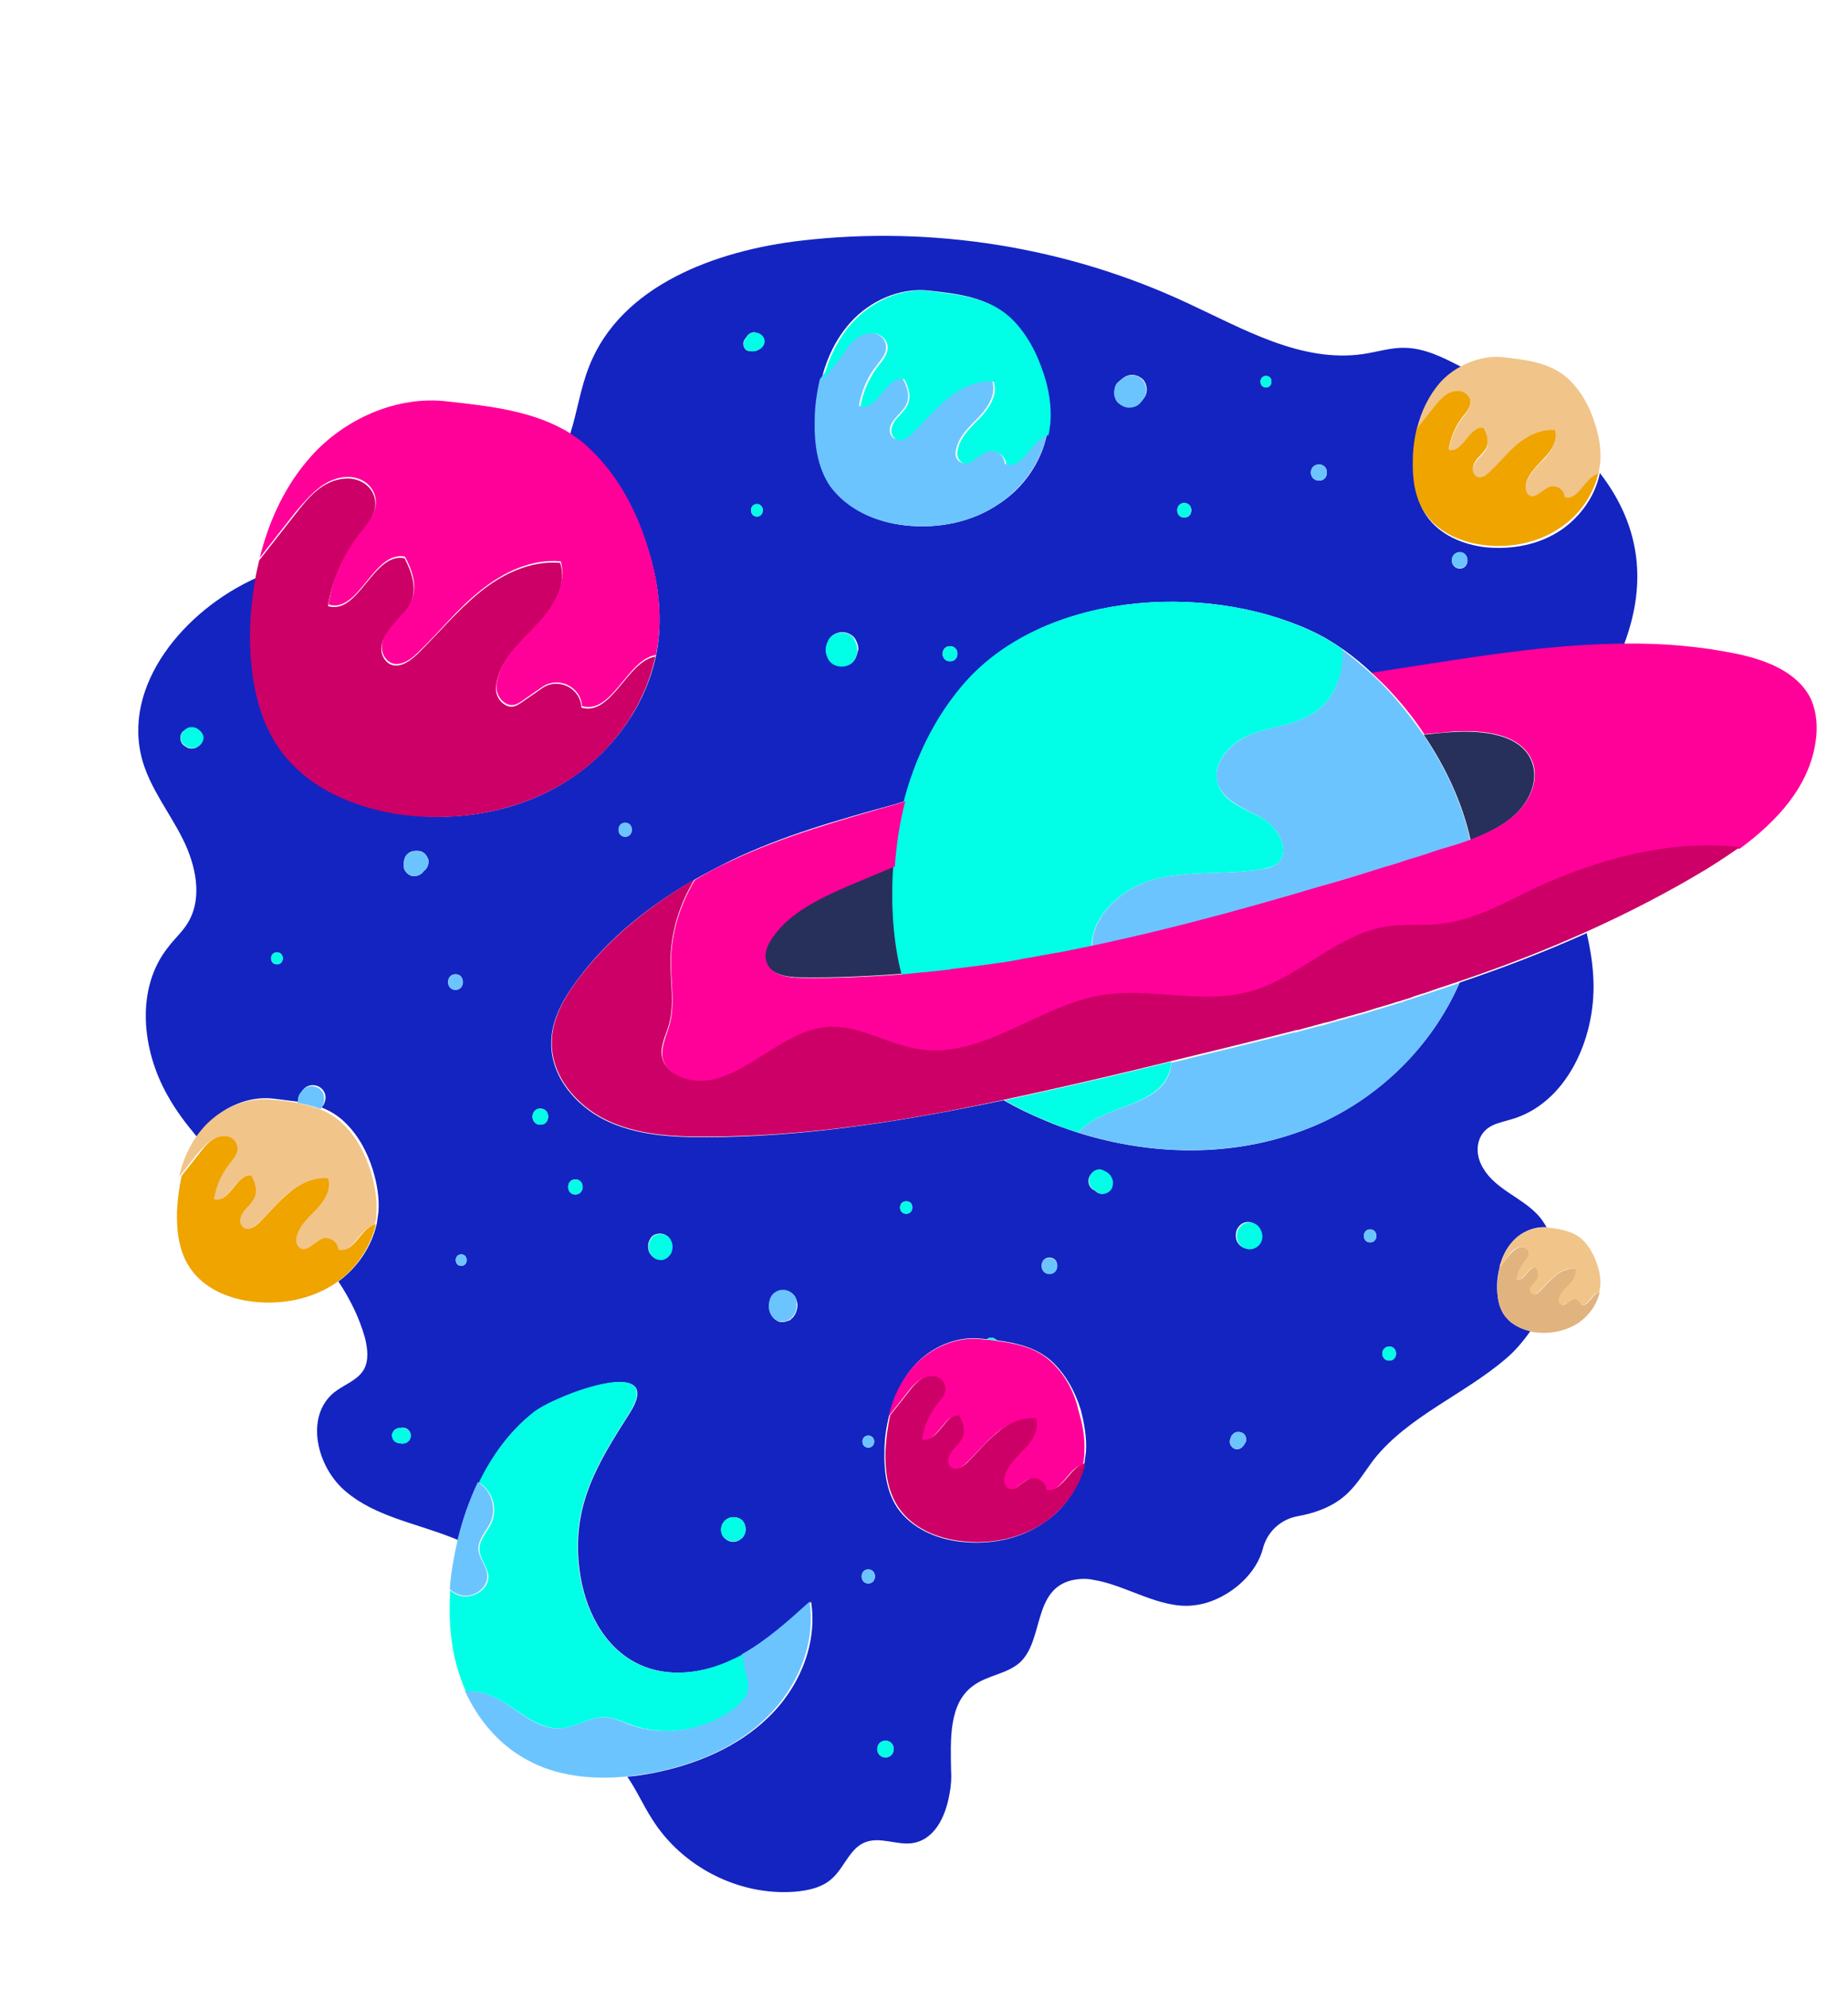 <svg version="1.1" id="Layer_1" xmlns="http://www.w3.org/2000/svg" x="0" y="0" viewBox="-302 90 355 382" xml:space="preserve"><style>.st0{fill:#27305a}.st2{fill:#00ffe6}.st3{fill:#6cc4ff}.st4{fill:#f09}.st5{fill:#c06}.st7{fill:#f1c489}.st8{fill:#efa400}</style><g id="XMLID_107_"><path id="XMLID_100_" class="st0" d="M-11 246.5c2.7-2.5 4.5-6.3 3.4-9.8-1.8-5.7-9.5-6.5-15.5-6.1-1.8.1-3.6.3-5.4.5 4.2 6.2 7.4 13 9 20.2 3.1-1.2 6.1-2.6 8.5-4.8z"/><path id="XMLID_99_" class="st0" d="M-37.1 256.8z"/><path id="XMLID_98_" class="st0" d="M-98.6 272.9c17-3.2 33.8-7.8 50.5-12.8-14.6 4.3-29.2 8.4-44 11.5-2.2.5-4.4.9-6.5 1.3z"/><path id="XMLID_97_" class="st0" d="M-106.3 274.3c-.8.1-1.6.3-2.4.4.8-.2 1.6-.3 2.4-.4z"/><path id="XMLID_96_" class="st0" d="M-32.6 255.4c-.8.3-1.6.5-2.5.8.9-.3 1.7-.5 2.5-.8z"/><path id="XMLID_95_" class="st0" d="M-112.9 275.3c-.5.1-1 .1-1.5.2.5-.1 1-.1 1.5-.2z"/><path id="XMLID_94_" class="st0" d="M-99.3 273c-1.6.3-3.3.6-4.9.9 1.6-.2 3.2-.5 4.9-.9z"/><path id="XMLID_93_" class="st0" d="M-130.3 256.3c-3.1 1.3-6.2 2.5-9.3 3.9-5.3 2.3-10.7 4.9-14 9.5-1.1 1.5-1.9 3.4-1.3 5.1.9 2.4 4.1 2.9 6.7 2.9 6.5.1 13-.2 19.5-.7-1.2-4.6-1.8-9.4-1.8-14.2 0-2.1 0-4.3.2-6.5z"/><path id="XMLID_166_" d="M-49.5 306.2c-14.3 6.1-30.6 6-45.5 1.3-2.1-.7-4.2-1.4-6.2-2.3-2.7-1.1-5.4-2.4-8-3.9-19 4-38.2 7.1-57.6 7.1-6.4 0-13-.4-18.8-3.2s-10.6-8.5-10.5-14.9c0-4.6 2.5-8.8 5.3-12.5 5.9-7.8 13.6-13.9 22.1-18.8 2.3-1.3 4.6-2.5 7-3.7 10.2-4.9 20.9-7.9 31.8-10.9.5-.2 1.1-.3 1.6-.5 2.1-8.1 5.7-15.8 11.2-22.2 15.1-17.9 46.3-20.1 66.9-10.6 2.2 1 4.2 2.2 6.2 3.6s3.8 2.9 5.6 4.6c3.9-.6 7.8-1.2 11.6-1.8 12.2-1.9 24.5-3.7 36.8-3.8 1.9-5.1 2.9-10.3 2.4-15.8-.6-6.4-3.2-12.1-7.1-17.1v.2c-.9 4.3-3.7 8.2-7.3 10.7-4.2 2.9-9.5 3.9-14.6 3.4-4.4-.5-8.9-2.4-11.4-6.1-2-2.9-2.4-6.6-2.4-10.1 0-2.1.3-4.3.8-6.4.8-3.3 2.2-6.4 4.5-8.9 1.1-1.2 2.4-2.3 3.9-3.1-.1-.1-.3-.1-.4-.2-3.3-1.7-6.7-3.4-10.4-3.5-2.8-.1-5.4.8-8.2 1.2-11.8 1.7-22.9-4.8-33.7-9.8-23.1-10.8-49-14.9-74.1-12-16.5 1.9-34.7 8.6-40.8 24.1-1.7 4.2-2.3 8.8-3.7 13.1 1.3.8 2.5 1.7 3.6 2.8 5.5 5 9.1 11.9 11.3 19 1.7 5.3 2.6 10.9 2.2 16.4-.1 1.5-.3 3-.6 4.4-2 9.4-8 17.8-15.9 23.2-9.2 6.3-20.8 8.6-31.8 7.3-9.7-1.1-19.5-5.2-24.9-13.3-4.3-6.3-5.3-14.3-5.2-22 .1-3.4.4-6.8 1-10.2-13.8 6.2-26 20.7-21.8 35.2 1.6 5.4 5.2 9.9 7.7 14.9s3.9 11.3 1 16.1c-1 1.7-2.6 3.1-3.8 4.7-6.3 7.9-5.1 19.7-.1 28.5 1.6 2.9 3.6 5.5 5.7 8 .5-.8 1.1-1.5 1.7-2.2 3.2-3.6 8.2-5.8 13-5.2l4.8.6c-.1-.5 0-1.1.3-1.6.2-.3.4-.6.7-.9.8-.9 2.3-.9 3.2-.2 1 .8 1.2 2 .6 3.2-.1.2-.3.4-.4.6 1.5.6 2.9 1.4 4.2 2.6 2.7 2.5 4.5 5.8 5.6 9.3.8 2.6 1.3 5.4 1.1 8.1-.1.7-.2 1.5-.3 2.2-1 4.5-3.7 8.5-7.4 11.2 2.2 3.3 4 6.9 5.1 10.8.5 2 .8 4.3-.2 6.1-1.2 2.1-3.8 2.9-5.7 4.4-5.7 4.6-3.4 14.4 2.3 19.1 5.6 4.7 13.2 6 20.1 8.7.5.2 1.1.4 1.6.7v-.1c.9-3.8 2.2-7.6 3.9-11.1 2.5-5.2 5.9-10 10.5-13.5 4.2-3.3 25.7-11.3 18.3.3-6.2 9.7-11.1 17.7-9.6 29.8.9 7.5 4.6 15.1 11.4 18.3 5.7 2.7 12.5 1.8 18.1-.9.7-.3 1.4-.7 2-1 4.8-2.7 8.9-6.4 13-10.1 1.3 8.1-2.3 16.6-8.3 22.3-5.9 5.7-13.9 9-22 10.6-1.6.3-3.3.6-5 .7 1.8 2.6 3.1 5.6 4.8 8.2 5.7 9.1 16.6 14.7 27.3 13.9 2.6-.2 5.4-.8 7.3-2.6 2.3-2.1 3.4-5.8 6.3-6.9 2.8-1.1 5.9.5 8.8.2 4.4-.5 6.6-4.9 7.4-9.5.3-1.5.4-3.1.3-4.5-.1-5.9-.5-12.9 4.3-16.3 2.7-2 6.5-2.2 9-4.5 4.5-4.3 2.4-13.8 9.8-15.7 1.4-.3 2.8-.4 4.2-.1 6.1.9 12.9 5.7 19.3 4.9 1.9-.2 3.7-.8 5.4-1.7 3.8-2 6.9-5.4 7.9-9.2.8-3.2 3.4-5.6 6.6-6.2 3.4-.6 6.7-1.8 9.2-4 2.2-1.9 3.7-4.5 5.5-6.9 6.6-8.3 17.2-12.4 25.3-19.3 1.8-1.5 3.4-3.4 4.8-5.4-2-.4-4-1.4-5.1-3.2-1.1-1.6-1.3-3.6-1.3-5.6 0-1.2.2-2.4.5-3.5.4-1.8 1.2-3.5 2.5-4.9 1.6-1.8 4.1-2.9 6.5-2.7-.5-.9-1.1-1.8-1.9-2.6-3.1-3.2-7.8-4.7-10.2-8.6-1.1-1.7-1.5-3.8-.8-5.7 1.1-2.8 3.7-3.1 6-3.8 10.7-3 16.3-15.5 15.9-26.6-.1-3.1-.6-6.2-1.3-9.2-8 3.6-16.1 6.7-24.4 9.5-5.3 12.2-15.6 22.3-27.9 27.5zm27.9-110.1c2 0 2 3.1 0 3.1-2-.1-2-3.1 0-3.1zm-27-16.9c2 0 2 3.1 0 3.1-2.1 0-2.1-3.1 0-3.1zm-10.2-17c1.4 0 1.4 2.2 0 2.2s-1.4-2.2 0-2.2zm-15.7 24.4c1.8 0 1.8 2.8 0 2.8s-1.8-2.8 0-2.8zm-63.2 29.9c-1 1.9-4.2 1.9-5.1 0-.3-.6-.5-1.1-.5-1.8s.2-1.2.5-1.8c.4-.9 1.6-1.5 2.6-1.5s2.2.6 2.6 1.5c.3.6.5 1.1.5 1.8-.2.7-.3 1.2-.6 1.8zm18.2.5c-1.9 0-1.9-2.9 0-2.9s1.9 2.9 0 2.9zm32.4-53.7c.2-.2.4-.3.6-.5.6-.5 1.2-.8 2-.8.7 0 1.4.3 2 .8.5.5.8 1.3.8 2 0 .8-.3 1.4-.8 2-.2.2-.3.4-.5.6-.5.6-1.3.8-2 .8-.8 0-1.5-.3-2-.8s-.8-1.3-.8-2c-.2-.7.1-1.7.7-2.1zm-58.1 7.6c.1-2.7.4-5.4 1-8 1-4.1 2.8-7.9 5.6-11 3.7-4.1 9.4-6.7 15-6.1 5.4.6 11.2 1.2 15.4 5.1 3.1 2.9 5.2 6.8 6.4 10.8.9 3 1.5 6.2 1.3 9.3-.1.8-.2 1.7-.4 2.5-1.1 5.3-4.5 10.2-9.1 13.2-5.2 3.6-11.8 4.9-18.1 4.2-5.5-.6-11.1-3-14.2-7.6-2.4-3.5-3-8.1-2.9-12.4zm-11.4 18.3c-1.5 0-1.5-2.4 0-2.4s1.5 2.4 0 2.4zm-2.6-33.4c.1-.4.2-.7.5-.9.3-.7 1.2-1.3 1.9-1 .1 0 .2.1.4.1 1.2.4 1.6 1.8.7 2.7-.7.7-1.6.9-2.5.7-.7-.1-1.1-.9-1-1.6zm-22.7 92.2c1.7 0 1.7 2.7 0 2.7s-1.7-2.7 0-2.7zm-82.1-14.6s0 .1 0 0c-.5.4-1.2.4-1.7.3-.4-.1-.6-.3-.9-.5-1-.6-1-2.4 0-2.9.2-.2.5-.4.8-.5.4-.1 1.2-.1 1.6.2 0 0 .1 0 .1.1.6.4 1 .9 1 1.7.1.7-.3 1.2-.9 1.6zm15.2 41.8c-1.5 0-1.5-2.3 0-2.3s1.5 2.3 0 2.3zm23.7 92c-.2 0-.4-.1-.5-.1-.6-.1-1-.8-1.1-1.4 0-.6.5-1.3 1.1-1.4.2 0 .4-.1.5-.1 1-.2 2 .4 2 1.5s-1 1.7-2 1.5zm4.5-109.9c-.5.7-1.4 1.1-2.3.9-.5-.1-1-.5-1.3-1-.3-.5-.3-1.1-.2-1.7 0-.2 0-.3.1-.5.1-.7.9-1.4 1.5-1.5.3-.1.7-.1 1-.1 1 0 1.8.7 2 1.6.3.8-.1 1.8-.8 2.3zm6.1 19.8c1.9 0 1.9 3 0 3s-1.9-3 0-3zm1.1 56c-1.4 0-1.4-2.2 0-2.2s1.4 2.2 0 2.2zm15.2-27.1c-2 0-2-3.1 0-3.1s2 3.1 0 3.1zm6.7 13.4c-1.8 0-1.8-2.9 0-2.9 1.9 0 1.9 2.9 0 2.9zm18.2 11.4c-.5.6-1.1 1.1-1.9 1.1-.8 0-1.4-.4-1.9-1.1-.3-.4-.4-1-.4-1.5 0-.7.3-1.3.7-1.8.8-.8 2.3-.8 3.1 0 .4.5.7 1.1.7 1.8.1.6 0 1.1-.3 1.5zm13.4 54.9s-.1 0-.1.1c-.9.5-2 .4-2.8-.4-.8-.7-.8-1.9-.4-2.8l.1-.1c.7-1.3 2.6-1.5 3.7-.5 1 1.1.8 3-.5 3.7zm10.3-42.8c-.1.1-.1.2-.2.2l-.2.2-.2.2c-.1.1-.2.1-.3.1s-.1.1-.2.1-.2 0-.3.1c-.1 0-.2 0-.3.1h-.7c-.1 0-.2 0-.4-.1-.1 0-.1-.1-.2-.1s-.2-.1-.3-.2c-.1 0-.1-.1-.2-.1-.1-.1-.2-.1-.2-.2l-.2-.2c-.6-.7-.8-1.6-.7-2.5.1-.7.3-1.3.8-1.9.5-.5 1.2-.7 1.9-.8.7 0 1.4.3 1.9.8s.7 1.2.8 1.9c0 .8-.2 1.7-.8 2.4zm14.4 22.8c1.5 0 1.5 2.3 0 2.3s-1.5-2.3 0-2.3zm0 28.4c-1.7 0-1.7-2.7 0-2.7s1.7 2.7 0 2.7zm34.8-62.6c2 0 2 3.1 0 3.1-2 .1-2-3.1 0-3.1zm-27.5-10.8c1.6 0 1.5 2.4 0 2.4-1.6 0-1.6-2.4 0-2.4zm-4 106.8c-2.1 0-2.1-3.2 0-3.2s2.1 3.2 0 3.2zm38.5-58.6c-.1.7-.2 1.5-.3 2.2-1 4.6-3.9 8.8-7.9 11.4-4.5 3.1-10.2 4.2-15.7 3.6-4.8-.5-9.6-2.6-12.3-6.5-2.1-3.1-2.6-7.1-2.5-10.8 0-2.3.3-4.6.9-6.9.9-3.5 2.4-6.9 4.8-9.6 3.2-3.6 8.2-5.8 13-5.2.3 0 .7.1 1 .1.2-.2.5-.3.8-.3.5 0 .8.2 1.1.5 3.8.5 7.6 1.4 10.5 4 2.7 2.5 4.5 5.8 5.6 9.3.7 2.7 1.2 5.5 1 8.2zm5-51c-.3 1.3-2.2 1.9-3.2.8-.9-.4-1.4-1.1-1.3-2.2.2-1.1 1.4-2.2 2.6-1.8.1.1.3.1.4.2.9.4 1.4 1 1.5 2 .1.3.1.7 0 1zm25.6 49.2c-.1.2-.2.3-.3.5-.5.7-1.4 1-2.1.4-.6-.5-.7-1.2-.4-1.8.1-.5.5-.9.9-1.1.2-.1.4-.1.7-.1.5.1.9.2 1.2.7.2.4.3 1 0 1.4zm3-39c-.3 1.2-1.5 1.9-2.7 1.7-1.2-.2-2.1-1.2-2.1-2.4 0-.3 0-.6.1-.9v-.1c.4-1.1 1.4-1.9 2.6-1.7 1.2.2 2.1 1.2 2.1 2.4.2.4.1.7 0 1zm21 .5c-1.6 0-1.6-2.5 0-2.5s1.6 2.5 0 2.5zm3.7 22.7c-1.8 0-1.8-2.7 0-2.7 1.7 0 1.7 2.7 0 2.7z" fill="#1424c1"/><path id="XMLID_58_" class="st2" d="M-94.9 307.5l.2-.2c4.9-5.2 15.3-4.7 17.4-11.6.2-.6.3-1.2.3-1.8-1.9.5-3.8.9-5.7 1.4-8.7 2.1-17.5 4.1-26.3 6 2.6 1.5 5.2 2.8 8 3.9 1.9.9 4 1.6 6.1 2.3z"/><path id="XMLID_57_" class="st3" d="M-94.7 307.3l-.2.2c14.8 4.7 31.2 4.7 45.5-1.3 12.2-5.2 22.6-15.3 27.7-27.4l-3.6 1.2c-.4.1-.8.3-1.2.4-.8.3-1.6.5-2.4.8-.5.2-1 .3-1.5.5-.7.2-1.4.4-2.1.7-.5.2-1.1.3-1.6.5-.7.2-1.3.4-2 .6-.6.2-1.1.3-1.7.5s-1.3.4-1.9.6c-.6.2-1.2.3-1.8.5-.6.2-1.2.3-1.8.5-.6.2-1.2.3-1.8.5-.6.2-1.2.3-1.7.5-.7.2-1.3.4-2 .5-.5.1-1 .3-1.5.4-.7.2-1.5.4-2.2.6-.3.1-.6.2-1 .2-7.8 2-15.7 3.9-23.5 5.8 0 .6-.1 1.2-.3 1.8-2.1 6.7-12.5 6.2-17.4 11.4z"/><path id="XMLID_56_" class="st3" d="M-49.6 226.9c-3.6 2.3-8.1 2.6-12 4.1s-7.8 5.6-6.4 9.6c1.2 3.4 5.3 4.7 8.4 6.5 3.2 1.8 5.7 6.5 2.9 8.8-.8.6-1.8.9-2.8 1-6.9 1.2-14.1.2-20.9 2-6 1.6-11.8 6.9-11.8 12.8 14.8-3.1 29.5-7.1 44-11.5.1 0 .3-.1.4-.1 3.5-1.1 7.1-2.1 10.6-3.2.7-.2 1.4-.4 2-.6.8-.3 1.6-.5 2.5-.8 1.5-.5 3-.9 4.5-1.4.1 0 .2-.1.3-.1 1.4-.4 2.7-.8 4.1-1.3 1.4-.4 2.8-.9 4.2-1.4-1.6-7.2-4.8-14-9-20.2-2.3-3.3-4.8-6.5-7.6-9.4-.8-.8-1.6-1.6-2.5-2.4-1.8-1.6-3.6-3.2-5.6-4.6.4 4.8-1.3 9.6-5.3 12.2z"/><path id="XMLID_55_" class="st2" d="M-80.4 258.9c6.8-1.8 14-.8 20.9-2 1-.2 2-.4 2.8-1 2.8-2.3.3-7-2.9-8.8s-7.3-3-8.4-6.5c-1.4-4 2.4-8.1 6.4-9.6s8.5-1.8 12-4.1c4-2.6 5.7-7.4 5.5-12.2-2-1.4-4-2.6-6.2-3.6-20.5-9.5-51.8-7.3-66.9 10.6-5.4 6.4-9.1 14.1-11.2 22.2-1 4.1-1.7 8.3-2 12.5-.2 2.2-.2 4.4-.2 6.6.1 4.8.6 9.6 1.8 14.2 1.4-.1 2.8-.2 4.2-.4.3 0 .7-.1 1-.1 1.2-.1 2.5-.3 3.7-.4.1 0 .3 0 .4-.1 1.6-.2 3.3-.4 4.9-.6.5-.1 1-.1 1.5-.2l4.2-.6c.8-.1 1.6-.3 2.4-.4.7-.1 1.4-.2 2.1-.4 1.6-.3 3.3-.6 4.9-.9.2 0 .5-.1.7-.1 2.2-.4 4.3-.8 6.5-1.3.1-6 5.9-11.2 11.9-12.8z"/><path id="XMLID_54_" class="st4" d="M45.9 224.3c-2.5-5.2-8.5-7.5-14.1-8.7-7.2-1.5-14.5-2.1-21.9-2-12.3.1-24.6 1.9-36.8 3.8-3.8.6-7.7 1.2-11.6 1.8.8.8 1.7 1.6 2.5 2.4 2.8 2.9 5.4 6 7.6 9.4 1.8-.2 3.6-.3 5.4-.5 6-.4 13.6.4 15.5 6.1 1.1 3.5-.7 7.3-3.4 9.8-2.4 2.2-5.4 3.6-8.5 4.8-1.4.5-2.8 1-4.2 1.4-1.4.4-2.7.8-4.1 1.3-.1 0-.2.1-.3.1-1.5.5-3 .9-4.5 1.4-.8.3-1.6.5-2.5.8-.7.2-1.4.4-2 .6-3.5 1.1-7.1 2.2-10.6 3.2-.1 0-.3.1-.4.1-16.7 5-33.5 9.5-50.5 12.8-.2 0-.5.1-.7.1-1.6.3-3.3.6-4.9.9-.7.1-1.4.2-2.1.4-.8.1-1.6.3-2.4.4l-4.2.6c-.5.1-1 .1-1.5.2-1.6.2-3.3.4-4.9.6-.1 0-.3 0-.4.1-1.2.1-2.5.3-3.7.4-.3 0-.7.1-1 .1-1.4.1-2.8.3-4.2.4-6.5.5-13 .8-19.5.7-2.6 0-5.8-.5-6.7-2.9-.7-1.7.2-3.6 1.3-5.1 3.3-4.6 8.8-7.2 14-9.5l9.3-3.9c.3-4.2.9-8.4 2-12.5-.5.2-1.1.3-1.6.5-10.8 3.1-21.6 6.1-31.8 10.9-2.4 1.1-4.7 2.3-7 3.7-2.9 4.8-4.6 10.3-4.6 15.9 0 4 .8 8.2-.3 12-.6 2.1-1.7 4.2-1.3 6.3.5 2 2.3 3.4 4.3 4 9.6 3 17.6-9.2 27.6-9.9 6-.4 11.5 3.4 17.5 4.3 12.2 1.9 22.9-8.4 35.1-10.4 9.3-1.5 19 1.8 28.1-.6 9.6-2.5 16.9-11.1 26.7-12.6 3.4-.5 6.9-.2 10.3-.5 6.5-.7 12.3-4.1 18.2-6.9 12.1-5.8 26.1-9.3 39.1-7.6 7.2-5.3 13.4-12 14.6-20.7.4-2.7.2-5.5-.9-8z"/><path id="XMLID_53_" class="st5" d="M-7 260.5c-5.9 2.8-11.7 6.2-18.2 6.9-3.4.4-6.9 0-10.3.5-9.8 1.5-17.1 10.1-26.7 12.6-9.1 2.4-18.8-.9-28.1.6-12.2 2-22.9 12.3-35.1 10.4-6-.9-11.5-4.7-17.5-4.3-10 .7-18.1 12.9-27.6 9.9-1.9-.6-3.8-2-4.3-4-.5-2.1.7-4.2 1.3-6.3 1.1-3.9.3-8 .3-12 0-5.6 1.7-11.1 4.6-15.9-8.4 4.9-16.1 11-22.1 18.8-2.8 3.7-5.3 7.9-5.3 12.5-.1 6.4 4.7 12.1 10.5 14.9 5.8 2.8 12.4 3.2 18.8 3.2 19.4 0 38.6-3 57.6-7.1 8.8-1.9 17.6-3.9 26.3-6 1.9-.5 3.8-.9 5.7-1.4 7.8-1.9 15.7-3.8 23.5-5.8.3-.1.6-.2 1-.2.7-.2 1.5-.4 2.2-.6.5-.1 1-.3 1.5-.4.7-.2 1.3-.4 2-.5.6-.2 1.2-.3 1.7-.5.6-.2 1.2-.3 1.8-.5.6-.2 1.2-.3 1.8-.5.6-.2 1.2-.3 1.8-.5.6-.2 1.3-.4 1.9-.6.6-.2 1.1-.3 1.7-.5.7-.2 1.3-.4 2-.6.5-.2 1.1-.3 1.6-.5.7-.2 1.4-.4 2.1-.7.5-.2 1-.3 1.5-.5.8-.2 1.6-.5 2.4-.8.4-.1.8-.3 1.2-.4l3.6-1.2c8.3-2.8 16.4-5.9 24.4-9.5 8-3.6 15.8-7.6 23.4-12.2 2.1-1.3 4.2-2.7 6.2-4.1-13.1-1.5-27 2.1-39.2 7.8z"/><path id="XMLID_52_" class="st3" d="M-208.4 392.5c-.1-1.8-1.7-3.3-1.7-5.1 0-1.9 1.5-3.3 2.3-5 .9-1.9.6-4.4-.6-6.1-.5-.7-1.1-1.2-1.8-1.7-1.7 3.6-3 7.3-3.9 11.1v.1c-.7 3.1-1.3 6.3-1.5 9.4.5.4 1 .8 1.7 1 2.4 1 5.7-1 5.5-3.7z"/><path id="XMLID_51_" class="st3" d="M-154.8 419.9c5.9-5.7 9.6-14.2 8.3-22.3-4.1 3.7-8.2 7.4-13 10.1 0 .9.1 1.8.3 2.6.3 1.4.9 2.7.7 4.1-.3 1.5-1.4 2.7-2.7 3.7-5.5 4.3-13.3 5.5-19.9 3.1-1.5-.6-3-1.3-4.7-1.4-2.9-.1-5.5 1.9-8.4 2.1-5.2.5-9-4.6-13.9-6.4-1.5-.6-3.1-.8-4.6-.8 2.5 5.5 6.5 10.3 11.8 13.2 5.7 3.2 12.5 3.9 19 3.3 1.7-.2 3.3-.4 5-.7 8.2-1.6 16.2-4.8 22.1-10.6z"/><path id="XMLID_50_" class="st2" d="M-194 421.9c2.9-.3 5.5-2.3 8.4-2.1 1.6.1 3.1.8 4.7 1.4 6.6 2.4 14.3 1.2 19.9-3.1 1.2-.9 2.4-2.1 2.7-3.7.2-1.4-.4-2.8-.7-4.1-.2-.9-.3-1.7-.3-2.6-.7.4-1.3.7-2 1-5.6 2.7-12.5 3.6-18.1.9-6.8-3.2-10.5-10.9-11.4-18.3-1.5-12.1 3.4-20.1 9.6-29.8 7.4-11.7-14.1-3.6-18.3-.3-4.5 3.6-8 8.3-10.5 13.5.7.4 1.3 1 1.8 1.7 1.2 1.7 1.5 4.1.6 6.1-.8 1.7-2.3 3.1-2.3 5 0 1.8 1.5 3.3 1.7 5.1.2 2.7-3.1 4.6-5.6 3.8-.6-.2-1.2-.5-1.7-1-.3 4.7-.1 9.4 1.1 14 .5 1.8 1.1 3.7 1.9 5.4 1.6-.1 3.2.2 4.6.8 4.8 1.8 8.7 6.8 13.9 6.3z"/><path id="XMLID_49_" class="st5" d="M-248.7 233.3c5.4 8.1 15.3 12.2 24.9 13.3 11 1.2 22.6-1.1 31.8-7.3 8-5.4 13.9-13.9 15.9-23.2-5.4.8-8.4 11.5-14.2 9.8-.2-3.8-4.5-5.9-7.6-3.7l-3.9 2.7c-.9.6-1.8 1.2-3.1.5s-2-2.2-1.8-3.7c.7-5.1 4.8-8.4 8.1-11.9 3-3.2 5.6-7.5 4.2-11.7-5.6-.5-11.1 2.1-15.5 5.7s-8 8-12 11.9c-1.6 1.5-3.9 3-5.7 1.5-1-.9-1.4-2.3-1-3.6 1.5-5.3 9.6-6.4 4.3-16.4-6-1.2-8.8 11-14.7 9.2.8-4.9 2.9-9.6 5.9-13.5 1.7-2.2 3.9-4.6 3-7.5-.7-2.3-3-3.6-5.4-3.5-4.5.2-7.3 3.7-9.8 6.9-2.3 2.9-4.6 5.9-6.9 8.8-.3 1.3-.6 2.5-.8 3.8-.6 3.4-.9 6.8-1 10.2 0 7.4 1.1 15.3 5.3 21.7z"/><path id="XMLID_48_" class="st4" d="M-235.4 181.6c2.4-.1 4.7 1.2 5.4 3.5.9 2.9-1.3 5.3-3 7.5-3.1 3.9-5.1 8.6-5.9 13.5 5.9 1.8 8.6-10.4 14.7-9.2 5.3 10-2.8 11-4.3 16.4-.4 1.3 0 2.7 1 3.6 1.8 1.5 4.2 0 5.7-1.5 4.1-3.9 7.6-8.4 12-11.9 4.4-3.6 9.9-6.2 15.5-5.7 1.3 4.1-1.3 8.5-4.2 11.7-3.3 3.6-7.4 6.9-8.1 11.9-.2 1.5.5 3 1.8 3.7s2.2.1 3.1-.5l3.9-2.7c3.1-2.1 7.4 0 7.6 3.7 5.8 1.7 8.7-9 14.2-9.8.3-1.4.5-2.9.6-4.4.4-5.5-.5-11.1-2.2-16.4-2.2-7.1-5.8-13.9-11.3-19-1.1-1.1-2.4-2-3.6-2.8-6.9-4.3-15.4-5.2-23.5-6.1-9.8-1.2-19.9 3.4-26.3 10.6-4.9 5.5-8 12.2-9.8 19.4 2.3-2.9 4.6-5.9 6.9-8.8 2.6-3 5.4-6.5 9.8-6.7z"/><path id="XMLID_47_" class="st3" d="M-85.1 168.3c.7 0 1.6-.3 2-.8.2-.2.3-.4.5-.6.5-.6.8-1.2.8-2 0-.7-.3-1.5-.8-2s-1.2-.9-2-.8c-.8 0-1.4.3-2 .8-.2.2-.4.3-.6.5-.5.4-.8 1.4-.8 2 0 .7.3 1.6.8 2 .6.5 1.3.9 2.1.9z"/><path id="XMLID_46_" class="st3" d="M-48.6 182.3c2 0 2-3.1 0-3.1-2.1 0-2.1 3.1 0 3.1z"/><path id="XMLID_45_" class="st3" d="M-21.6 199.1c2 0 2-3.1 0-3.1-2 .1-2 3.1 0 3.1z"/><path id="XMLID_44_" class="st3" d="M-221.8 253.4c-.4 0-.7 0-1 .1-.7.2-1.4.8-1.5 1.5 0 .2 0 .3-.1.5-.1.6-.1 1.1.2 1.7.3.4.8.9 1.3 1 .9.2 1.8-.1 2.3-.9.7-.5 1.1-1.5.9-2.3-.4-.9-1.2-1.6-2.1-1.6z"/><path id="XMLID_43_" class="st3" d="M-214.5 277.1c-1.9 0-1.9 3 0 3s1.9-3 0-3z"/><path id="XMLID_42_" class="st3" d="M-181.9 250.7c1.7 0 1.7-2.7 0-2.7s-1.7 2.7 0 2.7z"/><path id="XMLID_41_" class="st3" d="M-149.7 338.5c-.5-.5-1.2-.8-1.9-.8s-1.4.3-1.9.8-.7 1.1-.8 1.9c-.1.9.1 1.8.7 2.5l.2.2c.1.1.2.1.2.2.1 0 .1.1.2.1.1.1.2.1.3.2.1 0 .1.1.2.1s.2.1.4.1h.7c.1 0 .2 0 .3-.1.1 0 .2 0 .3-.1.1 0 .2-.1.2-.1.1 0 .2-.1.3-.1s.1-.1.2-.2.2-.1.2-.2c.1-.1.1-.2.2-.2.6-.7.8-1.6.7-2.4.1-.7-.1-1.3-.7-1.9z"/><path id="XMLID_40_" class="st3" d="M-135.2 368c1.5 0 1.5-2.3 0-2.3s-1.5 2.3 0 2.3z"/><path id="XMLID_39_" class="st3" d="M-135.2 391.4c-1.7 0-1.7 2.7 0 2.7s1.7-2.7 0-2.7z"/><path id="XMLID_38_" class="st3" d="M-100.4 334.7c2 0 2-3.1 0-3.1-2-.1-2 3.1 0 3.1z"/><path id="XMLID_37_" class="st3" d="M-38.8 326.1c-1.6 0-1.6 2.5 0 2.5s1.6-2.5 0-2.5z"/><path id="XMLID_36_" class="st3" d="M-64 365c-.2 0-.5 0-.7.1-.4.2-.8.6-.9 1.1-.3.6-.2 1.3.4 1.8.7.5 1.6.3 2.1-.4.1-.2.2-.3.3-.5.3-.4.2-1 0-1.4-.3-.5-.7-.7-1.2-.7z"/><path id="XMLID_35_" class="st3" d="M-240 302.3c.5-1.1.4-2.4-.6-3.2-.9-.7-2.4-.7-3.2.2-.2.3-.5.5-.7.9-.3.5-.3 1.1-.3 1.6 1.5.3 3 .6 4.4 1.2.2-.3.3-.5.4-.7z"/><path id="XMLID_34_" class="st3" d="M-213.4 330.9c-1.4 0-1.4 2.2 0 2.2s1.4-2.2 0-2.2z"/><path id="XMLID_33_" class="st2" d="M-140.3 211.5c-1 0-2.2.6-2.6 1.5-.3.6-.5 1.1-.5 1.8s.2 1.2.5 1.8c1 1.9 4.2 1.9 5.1 0 .3-.6.5-1.1.5-1.8s-.2-1.2-.5-1.8c-.3-1-1.5-1.5-2.5-1.5z"/><path id="XMLID_32_" class="st2" d="M-119.5 214.1c-1.9 0-1.9 2.9 0 2.9s1.9-2.9 0-2.9z"/><path id="XMLID_31_" class="st2" d="M-156.6 186.8c-1.5 0-1.5 2.4 0 2.4s1.5-2.4 0-2.4z"/><path id="XMLID_30_" class="st2" d="M-198.2 302.9c-2 0-2 3.1 0 3.1s2-3.1 0-3.1z"/><path id="XMLID_29_" class="st2" d="M-191.5 316.5c-1.8 0-1.8 2.9 0 2.9 1.9 0 1.9-2.9 0-2.9z"/><path id="XMLID_28_" class="st2" d="M-176.7 327.6c-.4.5-.7 1.1-.7 1.8 0 .5.1 1 .4 1.5.5.6 1.1 1.1 1.9 1.1s1.4-.4 1.9-1.1c.3-.4.4-1 .4-1.5 0-.7-.3-1.3-.7-1.8-.9-.8-2.5-.8-3.2 0z"/><path id="XMLID_27_" class="st2" d="M-264 230c-.5-.4-1.2-.4-1.7-.3-.3.1-.6.3-.8.5-1 .6-1.1 2.3 0 2.9.2.2.5.4.9.5.5.1 1.2.1 1.6-.2 0 0 .1 0 .1-.1.6-.4 1-.9 1-1.7-.1-.7-.5-1.2-1.1-1.6z"/><path id="XMLID_26_" class="st2" d="M-248.8 272.9c-1.5 0-1.5 2.3 0 2.3s1.5-2.3 0-2.3z"/><path id="XMLID_25_" class="st2" d="M-89.8 314.9c-.1-.1-.3-.1-.4-.2-1.2-.5-2.5.6-2.6 1.8-.1 1 .4 1.8 1.3 2.2.9 1.1 2.9.5 3.2-.8.1-.3.1-.6.1-1-.2-1-.7-1.6-1.6-2z"/><path id="XMLID_24_" class="st2" d="M-127.9 323.1c1.5 0 1.6-2.4 0-2.4s-1.6 2.4 0 2.4z"/><path id="XMLID_23_" class="st2" d="M-111.6 346.9c-.4 0-.6.1-.8.3.6.1 1.3.2 1.9.2-.3-.2-.6-.5-1.1-.5z"/><path id="XMLID_22_" class="st2" d="M-163.1 382.5l-.1.1c-.5.9-.4 2.1.4 2.8.8.7 1.8.8 2.8.4 0 0 .1 0 .1-.1 1.3-.7 1.5-2.6.5-3.7-1.1-1-3-.8-3.7.5z"/><path id="XMLID_21_" class="st2" d="M-131.9 424.3c-2.1 0-2.1 3.2 0 3.2s2.1-3.2 0-3.2z"/><path id="XMLID_20_" class="st2" d="M-225.1 364.2c-.2 0-.4.1-.5.1-.6.1-1.1.8-1.1 1.4s.4 1.3 1.1 1.4c.2 0 .4.1.5.1 1 .2 2-.4 2-1.5 0-1-1-1.6-2-1.5z"/><path id="XMLID_19_" class="st2" d="M-61.7 324.8c-1.2-.2-2.2.6-2.6 1.7v.1c-.1.3-.1.6-.1.9 0 1.2.9 2.2 2.1 2.4 1.2.2 2.4-.6 2.7-1.7.1-.3.1-.6.1-1-.2-1.3-1-2.3-2.2-2.4z"/><path id="XMLID_18_" class="st2" d="M-35.1 348.6c-1.8 0-1.8 2.7 0 2.7 1.7 0 1.7-2.7 0-2.7z"/><path id="XMLID_17_" class="st2" d="M-58.8 164.4c1.4 0 1.4-2.2 0-2.2s-1.4 2.2 0 2.2z"/><path id="XMLID_16_" class="st2" d="M-74.5 189.4c1.8 0 1.8-2.8 0-2.8s-1.8 2.8 0 2.8z"/><path id="XMLID_15_" class="st2" d="M-158.1 157.4c.9.2 1.8 0 2.5-.7.9-.9.5-2.3-.7-2.7-.1 0-.2-.1-.4-.1-.8-.3-1.7.3-1.9 1-.3.2-.5.5-.5.9-.2.7.2 1.5 1 1.6z"/><path id="XMLID_14_" class="st5" d="M-100.7 375.9c-.1-1.9-2.2-2.9-3.8-1.8-.6.4-1.3.9-1.9 1.3-.4.3-.9.6-1.5.3s-1-1.1-.9-1.8c.3-2.5 2.3-4.1 4-5.9 1.5-1.6 2.8-3.7 2.1-5.8-2.8-.3-5.5 1-7.6 2.8-2.2 1.8-3.9 3.9-5.9 5.9-.8.7-1.9 1.5-2.8.7-.5-.4-.7-1.1-.5-1.8.7-2.6 4.7-3.1 2.1-8.1-3-.6-4.3 5.4-7.2 4.5.4-2.4 1.4-4.7 2.9-6.7.9-1.1 1.9-2.3 1.5-3.7-.4-1.1-1.5-1.8-2.6-1.7-2.2.1-3.6 1.8-4.8 3.4-1.1 1.4-2.3 2.9-3.4 4.3-.5 2.3-.8 4.6-.9 6.9-.1 3.8.4 7.7 2.5 10.8 2.7 4 7.5 6 12.3 6.5 5.4.6 11.1-.5 15.7-3.6 3.9-2.7 6.9-6.8 7.9-11.4-2.9.5-4.4 5.7-7.2 4.9z"/><path id="XMLID_13_" class="st4" d="M-100.1 351.5c-2.9-2.7-6.7-3.5-10.5-4-.6-.1-1.3-.2-1.9-.2-.3 0-.7-.1-1-.1-4.8-.6-9.8 1.7-13 5.2-2.4 2.7-4 6-4.8 9.6 1.1-1.4 2.3-2.9 3.4-4.3 1.2-1.6 2.6-3.3 4.8-3.4 1.2-.1 2.3.6 2.6 1.7.5 1.4-.6 2.6-1.5 3.7-1.5 1.9-2.5 4.2-2.9 6.7 2.9.9 4.3-5.1 7.2-4.5 2.6 4.9-1.4 5.4-2.1 8.1-.2.6 0 1.4.5 1.8.9.7 2 0 2.8-.7 2-1.9 3.8-4.1 5.9-5.9 2.2-1.8 4.9-3.1 7.6-2.8.7 2-.6 4.2-2.1 5.8-1.6 1.8-3.7 3.4-4 5.9-.1.7.3 1.5.9 1.8.6.3 1.1 0 1.5-.3.6-.4 1.3-.9 1.9-1.3 1.5-1.1 3.7 0 3.8 1.8 2.8.8 4.3-4.4 7-4.8.2-.7.3-1.4.3-2.2.2-2.7-.3-5.5-1.1-8.1-.8-3.7-2.6-7-5.3-9.5z"/><path id="XMLID_12_" d="M1.7 340.6c-.1-1-1.1-1.5-1.9-.9-.3.2-.7.4-1 .7-.2.1-.5.3-.8.1-.3-.2-.5-.6-.5-.9.2-1.3 1.2-2.1 2.1-3 .8-.8 1.4-1.9 1.1-3-1.4-.1-2.8.5-3.9 1.4-1.1.9-2 2-3 3-.4.4-1 .8-1.5.4-.3-.2-.3-.6-.3-.9.4-1.4 2.4-1.6 1.1-4.1-1.5-.3-2.2 2.8-3.7 2.3.2-1.2.7-2.4 1.5-3.4.4-.6 1-1.2.8-1.9-.2-.6-.8-.9-1.4-.9-1.1.1-1.8.9-2.5 1.7-.6.7-1.2 1.5-1.7 2.2-.3 1.2-.4 2.4-.5 3.5 0 1.9.2 4 1.3 5.6 1.2 1.7 3.1 2.7 5.1 3.2.4.1.8.2 1.2.2 2.8.3 5.7-.3 8.1-1.9 2-1.4 3.5-3.5 4-5.9-1.4.3-2.2 3-3.6 2.5z" fill="#e1b37f"/><path id="XMLID_11_" class="st7" d="M-11.5 328.5c-1.2 1.4-2 3.1-2.5 4.9.6-.7 1.2-1.5 1.7-2.2.6-.8 1.4-1.7 2.5-1.7.6 0 1.2.3 1.4.9.2.7-.3 1.3-.8 1.9-.8 1-1.3 2.2-1.5 3.4 1.5.5 2.2-2.6 3.7-2.3 1.3 2.5-.7 2.8-1.1 4.1-.1.3 0 .7.3.9.5.4 1.1 0 1.5-.4 1-1 1.9-2.1 3-3 1.1-.9 2.5-1.6 3.9-1.4.3 1-.3 2.2-1.1 3-.8.9-1.9 1.7-2.1 3 0 .4.1.8.5.9.3.2.6 0 .8-.1.3-.2.7-.4 1-.7.8-.5 1.9 0 1.9.9 1.5.4 2.2-2.3 3.6-2.5.1-.4.1-.7.2-1.1.1-1.4-.1-2.8-.6-4.2-.6-1.8-1.5-3.5-2.9-4.8-1.9-1.7-4.5-2-6.9-2.3h-.1c-2.3-.1-4.8 1-6.4 2.8z"/><path id="XMLID_10_" class="st8" d="M-1.4 185.3c-.1-1.7-2.1-2.7-3.5-1.7l-1.8 1.2c-.4.3-.8.6-1.4.2-.6-.3-.9-1-.8-1.7.3-2.3 2.2-3.8 3.7-5.5 1.4-1.5 2.6-3.5 1.9-5.4-2.6-.2-5.1 1-7.1 2.6s-3.6 3.7-5.5 5.5c-.7.7-1.8 1.4-2.6.7-.5-.4-.6-1.1-.5-1.7.7-2.5 4.4-2.9 2-7.5-2.8-.6-4 5-6.7 4.2.4-2.3 1.3-4.4 2.7-6.2.8-1 1.8-2.1 1.4-3.5-.3-1-1.4-1.7-2.5-1.6-2 .1-3.3 1.7-4.5 3.2-1.1 1.3-2.1 2.7-3.2 4-.5 2.1-.8 4.3-.8 6.4-.1 3.5.4 7.2 2.4 10.1 2.5 3.7 7 5.6 11.4 6.1 5.1.6 10.4-.5 14.6-3.4 3.7-2.5 6.4-6.4 7.3-10.7-2.5.6-3.8 5.5-6.5 4.7z"/><path id="XMLID_9_" class="st7" d="M-25.3 163.4c-2.2 2.5-3.7 5.6-4.5 8.9 1.1-1.3 2.1-2.7 3.2-4 1.2-1.5 2.4-3.1 4.5-3.2 1.1-.1 2.1.6 2.5 1.6.4 1.3-.6 2.4-1.4 3.5-1.4 1.8-2.3 4-2.7 6.2 2.7.8 4-4.8 6.7-4.2 2.4 4.6-1.3 5.1-2 7.5-.2.6 0 1.3.5 1.7.8.7 1.9 0 2.6-.7 1.9-1.8 3.5-3.8 5.5-5.5 2-1.6 4.5-2.8 7.1-2.6.6 1.9-.6 3.9-1.9 5.4-1.5 1.6-3.4 3.1-3.7 5.5-.1.7.2 1.4.8 1.7.6.3 1 0 1.4-.2l1.8-1.2c1.4-1 3.4 0 3.5 1.7 2.6.8 4-4.1 6.5-4.5v-.2c.1-.6.2-1.2.3-1.9.2-2.5-.2-5.1-1-7.5-1-3.3-2.7-6.4-5.2-8.7-3.4-3.1-8.1-3.6-12.4-4.1-2.8-.3-5.7.4-8.2 1.8-1.4.7-2.8 1.8-3.9 3z"/><path id="XMLID_8_" class="st8" d="M-229.8 325.1c-2.7.4-4.1 5.6-7 4.8-.1-1.9-2.2-2.9-3.8-1.8-.6.4-1.3.9-1.9 1.3-.4.3-.9.6-1.5.3s-1-1.1-.9-1.8c.3-2.5 2.3-4.1 4-5.9 1.5-1.6 2.8-3.7 2.1-5.8-2.8-.3-5.5 1-7.6 2.8-2.2 1.8-3.9 3.9-5.9 5.9-.8.7-1.9 1.5-2.8.7-.5-.4-.7-1.1-.5-1.8.7-2.6 4.7-3.1 2.1-8.1-3-.6-4.3 5.4-7.2 4.5.4-2.4 1.4-4.7 2.9-6.7.9-1.1 1.9-2.3 1.5-3.7-.4-1.1-1.5-1.8-2.6-1.7-2.2.1-3.6 1.8-4.8 3.4-1.1 1.4-2.3 2.9-3.4 4.3-.5 2.3-.8 4.6-.9 6.9-.1 3.8.4 7.7 2.5 10.8 2.7 4 7.5 6 12.3 6.5 5.4.6 11.1-.5 15.7-3.6.1-.1.3-.2.4-.3 3.5-2.5 6.3-6.6 7.3-11z"/><path id="XMLID_7_" class="st7" d="M-259.1 308.2c1.2-.1 2.3.6 2.6 1.7.5 1.4-.6 2.6-1.5 3.7-1.5 1.9-2.5 4.2-2.9 6.7 2.9.9 4.3-5.1 7.2-4.5 2.6 4.9-1.4 5.4-2.1 8.1-.2.6 0 1.4.5 1.8.9.7 2 0 2.8-.7 2-1.9 3.8-4.1 5.9-5.9 2.2-1.7 4.9-3.1 7.6-2.8.7 2-.6 4.2-2.1 5.8-1.6 1.8-3.7 3.4-4 5.9-.1.7.3 1.5.9 1.8.6.3 1.1 0 1.5-.3.6-.4 1.3-.9 1.9-1.3 1.5-1.1 3.7 0 3.8 1.8 2.8.8 4.3-4.4 7-4.8.2-.7.3-1.4.3-2.2.2-2.7-.3-5.5-1.1-8.1-1.1-3.5-2.9-6.9-5.6-9.3-1.3-1.2-2.7-2-4.2-2.6-1.4-.5-2.9-.9-4.4-1.2-1.6-.3-3.2-.5-4.8-.6-4.8-.6-9.8 1.7-13 5.2-.6.7-1.2 1.4-1.7 2.2-1.5 2.2-2.5 4.8-3.1 7.4 1.1-1.4 2.3-2.9 3.4-4.3 1.5-1.7 2.9-3.4 5.1-3.5z"/><path id="XMLID_6_" class="st3" d="M-128.1 190.9c6.3.7 12.9-.6 18.1-4.2 4.5-3.1 7.9-7.9 9.1-13.2-3.1.5-4.8 6.5-8.1 5.6-.1-2.2-2.6-3.4-4.4-2.1-.7.5-1.5 1-2.2 1.5-.5.3-1 .7-1.8.3-.8-.4-1.2-1.2-1-2.1.4-2.9 2.7-4.8 4.6-6.8 1.7-1.8 3.2-4.3 2.4-6.7-3.2-.3-6.3 1.2-8.8 3.2s-4.5 4.6-6.9 6.8c-.9.9-2.2 1.7-3.3.9-.6-.5-.8-1.3-.6-2.1.9-3 5.5-3.6 2.4-9.3-3.4-.7-5 6.3-8.4 5.2.5-2.8 1.6-5.5 3.4-7.7 1-1.3 2.2-2.6 1.7-4.3-.4-1.3-1.7-2-3.1-2-2.5.1-4.1 2.1-5.6 3.9-1.3 1.7-2.6 3.3-3.9 5-.6 2.6-1 5.3-1 8-.1 4.4.5 8.9 2.9 12.5 3.4 4.7 9 7 14.5 7.6z"/><path id="XMLID_5_" class="st2" d="M-134.7 154c1.3-.1 2.7.7 3.1 2 .5 1.7-.7 3-1.7 4.3-1.7 2.2-2.9 4.9-3.4 7.7 3.3 1 4.9-5.9 8.4-5.2 3 5.7-1.6 6.3-2.4 9.3-.2.7 0 1.6.6 2.1 1 .9 2.4 0 3.3-.9 2.3-2.2 4.4-4.8 6.9-6.8s5.6-3.5 8.8-3.2c.8 2.4-.7 4.8-2.4 6.7-1.9 2-4.2 3.9-4.6 6.8-.1.8.3 1.7 1 2.1.7.4 1.3 0 1.8-.3.7-.5 1.5-1 2.2-1.5 1.8-1.2 4.2 0 4.4 2.1 3.3 1 5-5.1 8.1-5.6.2-.8.3-1.7.4-2.5.2-3.2-.3-6.3-1.3-9.3-1.3-4-3.3-7.9-6.4-10.8-4.2-3.9-10-4.4-15.4-5.1-5.6-.7-11.3 2-15 6.1-2.8 3.1-4.6 7-5.6 11 1.3-1.7 2.6-3.3 3.9-5 1.2-2 2.8-3.9 5.3-4z"/></g></svg>
